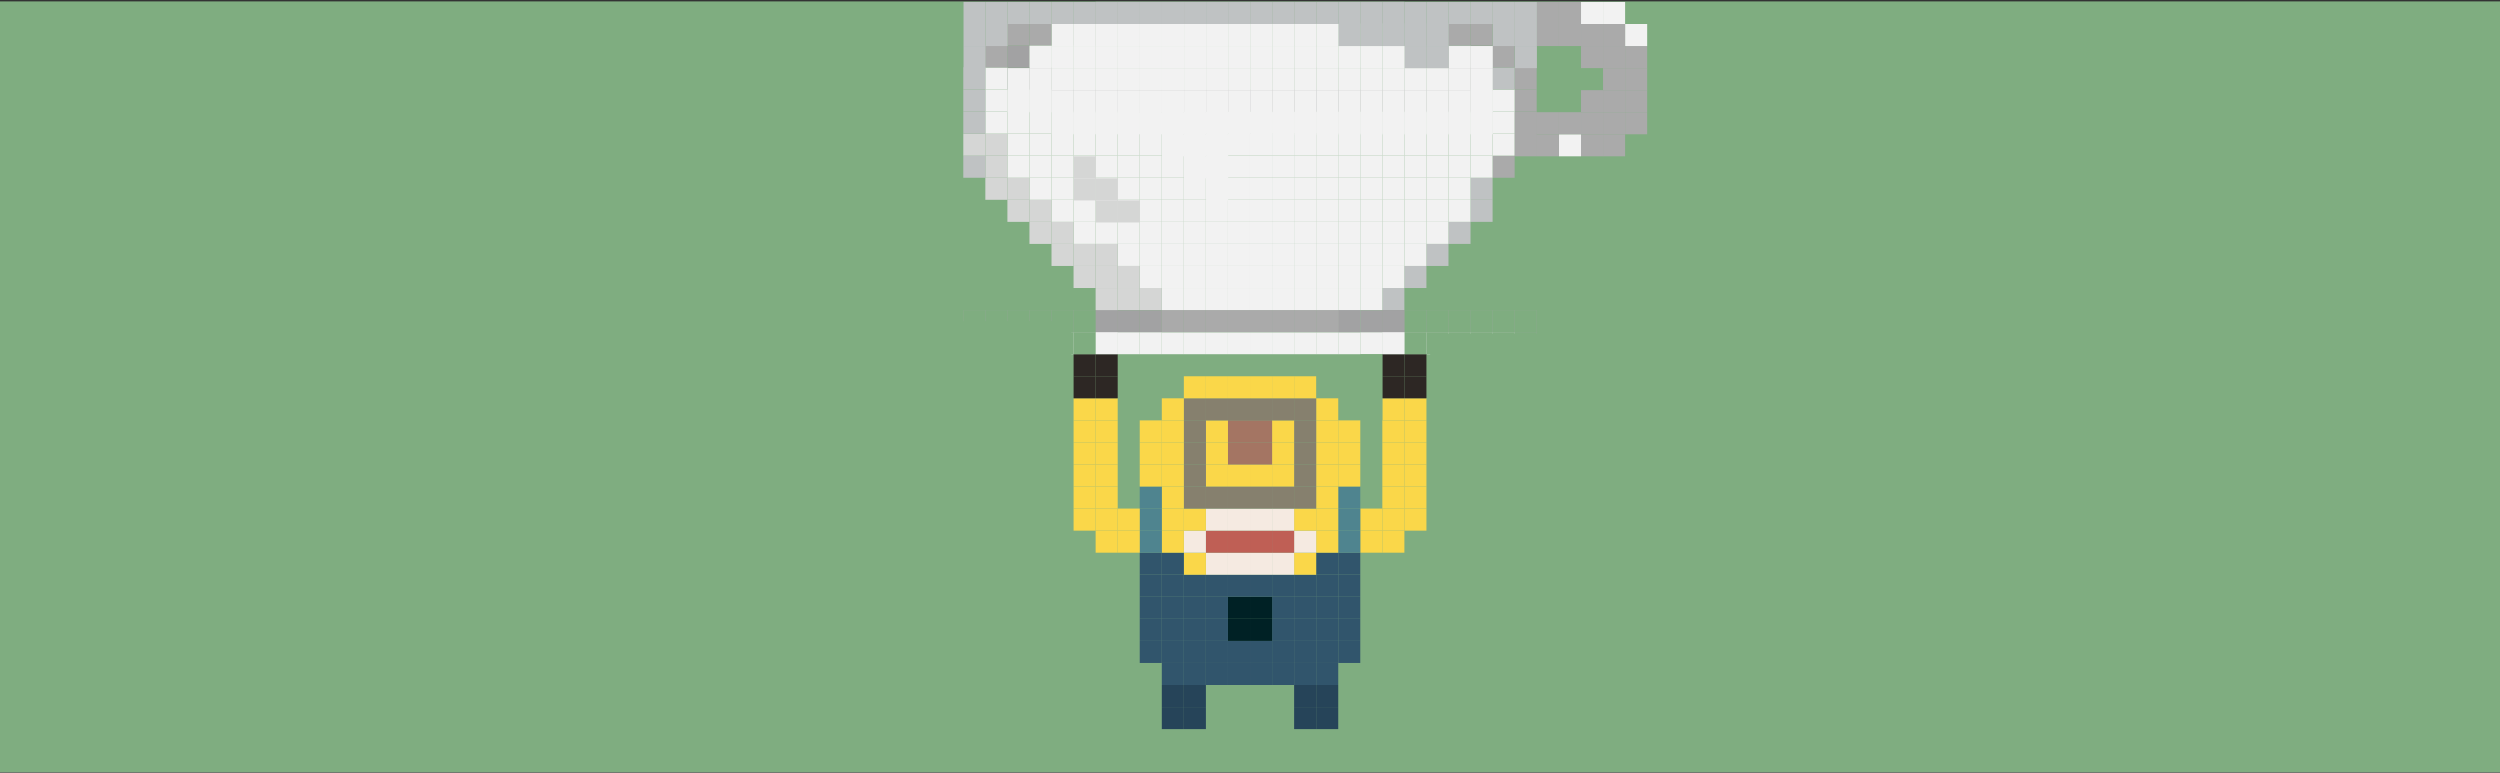 <svg id="Layer_1" data-name="Layer 1" xmlns="http://www.w3.org/2000/svg" viewBox="0 0 1111.39 343.53"><rect x="0" y="0" width="1111.39" height="343.53" fill="#333333" stroke="none"/><defs><style>.cls-1{fill:#7fad80;}.cls-2{fill:#a2a2a3;}.cls-3{fill:#f2f2f2;}.cls-4{fill:#aaa;}.cls-5{fill:#bfc2c3;}.cls-6{opacity:0.37;}.cls-7{fill:#d5d6d5;}.cls-8{fill:#fad749;}.cls-9{fill:#2d2724;}.cls-10{fill:#31556c;}.cls-11{fill:#4f848f;}.cls-12{fill:#264459;}.cls-13{fill:#f5eae1;}.cls-14{fill:#86806e;}.cls-15{fill:#bf5f55;}.cls-16{fill:#002125;}.cls-17{fill:#a47563;}</style></defs><polyline class="cls-1" points="642.98 0.61 1111.39 0.61 1111.39 343.31 0 343.31 0 0.61 467.46 0.61"/><rect class="cls-2" x="673.35" y="147.67" width="9.8" height="9.8"/><rect class="cls-2" x="673.35" y="137.87" width="9.8" height="9.8"/><rect class="cls-1" x="673.35" y="59.43" width="9.8" height="9.81"/><rect class="cls-1" x="673.35" y="49.63" width="9.8" height="9.8"/><rect class="cls-1" x="673.35" y="39.83" width="9.8" height="9.8"/><rect class="cls-1" x="673.35" y="30.02" width="9.8" height="9.81"/><rect class="cls-3" x="663.54" y="147.67" width="9.81" height="9.8"/><rect class="cls-2" x="663.54" y="137.87" width="9.81" height="9.8"/><rect class="cls-1" x="663.54" y="69.24" width="9.81" height="9.8"/><rect class="cls-1" x="663.54" y="59.43" width="9.81" height="9.81"/><rect class="cls-1" x="663.54" y="49.63" width="9.81" height="9.8"/><rect class="cls-1" x="663.54" y="39.83" width="9.81" height="9.8"/><rect class="cls-1" x="663.54" y="30.02" width="9.81" height="9.81"/><rect class="cls-1" x="663.54" y="20.22" width="9.81" height="9.8"/><rect class="cls-3" x="653.74" y="147.67" width="9.8" height="9.8"/><rect class="cls-2" x="653.74" y="137.87" width="9.8" height="9.8"/><rect class="cls-1" x="653.74" y="88.85" width="9.8" height="9.8"/><rect class="cls-1" x="653.74" y="79.04" width="9.8" height="9.81"/><rect class="cls-1" x="653.74" y="69.24" width="9.8" height="9.8"/><rect class="cls-1" x="653.74" y="59.43" width="9.8" height="9.81"/><rect class="cls-1" x="653.74" y="49.63" width="9.8" height="9.8"/><rect class="cls-1" x="653.74" y="39.83" width="9.8" height="9.8"/><rect class="cls-1" x="653.74" y="30.02" width="9.8" height="9.81"/><rect class="cls-1" x="653.74" y="20.22" width="9.8" height="9.8"/><rect class="cls-1" x="653.74" y="10.42" width="9.8" height="9.8"/><rect class="cls-3" x="643.93" y="147.67" width="9.81" height="9.8"/><rect class="cls-2" x="643.93" y="137.87" width="9.81" height="9.8"/><rect class="cls-1" x="643.93" y="98.65" width="9.81" height="9.8"/><rect class="cls-1" x="643.93" y="88.85" width="9.81" height="9.8"/><rect class="cls-1" x="643.93" y="79.04" width="9.81" height="9.81"/><rect class="cls-1" x="643.93" y="69.24" width="9.81" height="9.8"/><rect class="cls-1" x="643.93" y="59.43" width="9.81" height="9.81"/><rect class="cls-1" x="643.93" y="49.63" width="9.81" height="9.8"/><rect class="cls-1" x="643.93" y="39.83" width="9.81" height="9.8"/><rect class="cls-1" x="643.93" y="30.02" width="9.81" height="9.81"/><rect class="cls-1" x="643.93" y="20.22" width="9.81" height="9.8"/><rect class="cls-1" x="643.93" y="10.42" width="9.81" height="9.8"/><rect class="cls-3" x="634.13" y="147.67" width="9.8" height="9.8"/><rect class="cls-2" x="634.13" y="137.87" width="9.8" height="9.8"/><rect class="cls-1" x="634.13" y="108.45" width="9.8" height="9.81"/><rect class="cls-1" x="634.13" y="98.65" width="9.8" height="9.8"/><rect class="cls-1" x="634.13" y="88.85" width="9.8" height="9.8"/><rect class="cls-1" x="634.13" y="79.04" width="9.8" height="9.81"/><rect class="cls-1" x="634.13" y="69.24" width="9.8" height="9.8"/><rect class="cls-1" x="634.13" y="59.43" width="9.8" height="9.81"/><rect class="cls-1" x="634.13" y="49.63" width="9.8" height="9.8"/><rect class="cls-1" x="634.13" y="39.83" width="9.8" height="9.8"/><rect class="cls-3" x="624.33" y="147.67" width="9.8" height="9.8"/><rect class="cls-2" x="624.33" y="137.87" width="9.8" height="9.8"/><rect class="cls-1" x="624.33" y="118.26" width="9.8" height="9.8"/><rect class="cls-1" x="624.33" y="108.45" width="9.8" height="9.81"/><rect class="cls-1" x="624.33" y="98.65" width="9.8" height="9.8"/><rect class="cls-1" x="624.33" y="88.85" width="9.8" height="9.8"/><rect class="cls-1" x="624.33" y="79.04" width="9.8" height="9.81"/><rect class="cls-1" x="624.33" y="69.24" width="9.8" height="9.8"/><rect class="cls-1" x="624.33" y="59.43" width="9.8" height="9.81"/><rect class="cls-1" x="624.33" y="49.63" width="9.8" height="9.8"/><rect class="cls-1" x="624.33" y="39.83" width="9.8" height="9.8"/><rect class="cls-3" x="614.52" y="147.67" width="9.81" height="9.8"/><rect class="cls-2" x="614.52" y="137.87" width="9.81" height="9.8"/><rect class="cls-1" x="614.52" y="128.06" width="9.81" height="9.81"/><rect class="cls-1" x="614.52" y="118.26" width="9.81" height="9.8"/><rect class="cls-1" x="614.52" y="108.45" width="9.81" height="9.81"/><rect class="cls-1" x="614.52" y="98.65" width="9.81" height="9.8"/><rect class="cls-1" x="614.52" y="88.85" width="9.81" height="9.8"/><rect class="cls-1" x="614.52" y="79.04" width="9.81" height="9.81"/><rect class="cls-1" x="614.52" y="69.24" width="9.81" height="9.8"/><rect class="cls-1" x="614.52" y="59.43" width="9.81" height="9.81"/><rect class="cls-1" x="614.52" y="49.63" width="9.81" height="9.8"/><rect class="cls-1" x="614.52" y="39.83" width="9.81" height="9.8"/><rect class="cls-3" x="604.72" y="147.67" width="9.8" height="9.8"/><rect class="cls-2" x="604.72" y="137.87" width="9.8" height="9.8"/><rect class="cls-1" x="604.72" y="128.06" width="9.8" height="9.81"/><rect class="cls-1" x="604.72" y="118.26" width="9.8" height="9.8"/><rect class="cls-1" x="604.72" y="108.45" width="9.8" height="9.81"/><rect class="cls-1" x="604.72" y="98.65" width="9.8" height="9.8"/><rect class="cls-1" x="604.72" y="88.85" width="9.8" height="9.8"/><rect class="cls-1" x="604.72" y="79.04" width="9.8" height="9.81"/><rect class="cls-1" x="604.72" y="69.24" width="9.8" height="9.8"/><rect class="cls-1" x="604.72" y="59.43" width="9.8" height="9.81"/><rect class="cls-1" x="604.72" y="49.63" width="9.8" height="9.8"/><rect class="cls-1" x="604.72" y="39.83" width="9.8" height="9.8"/><rect class="cls-3" x="594.91" y="147.67" width="9.81" height="9.8"/><rect class="cls-1" x="594.91" y="137.87" width="9.81" height="9.8"/><rect class="cls-1" x="594.91" y="128.06" width="9.81" height="9.81"/><rect class="cls-1" x="594.91" y="118.26" width="9.81" height="9.8"/><rect class="cls-1" x="594.91" y="108.45" width="9.81" height="9.81"/><rect class="cls-1" x="594.91" y="98.65" width="9.81" height="9.8"/><rect class="cls-1" x="594.91" y="88.85" width="9.81" height="9.8"/><rect class="cls-1" x="594.91" y="79.04" width="9.81" height="9.81"/><rect class="cls-1" x="594.91" y="69.24" width="9.81" height="9.8"/><rect class="cls-1" x="594.91" y="59.43" width="9.81" height="9.81"/><rect class="cls-1" x="594.91" y="49.63" width="9.81" height="9.8"/><rect class="cls-1" x="594.91" y="39.83" width="9.81" height="9.8"/><rect class="cls-3" x="585.11" y="147.67" width="9.8" height="9.8"/><rect class="cls-1" x="585.11" y="137.87" width="9.8" height="9.8"/><rect class="cls-1" x="585.11" y="128.06" width="9.8" height="9.81"/><rect class="cls-1" x="585.11" y="118.26" width="9.8" height="9.8"/><rect class="cls-1" x="585.11" y="108.45" width="9.8" height="9.81"/><rect class="cls-1" x="585.11" y="98.65" width="9.8" height="9.8"/><rect class="cls-1" x="585.11" y="88.85" width="9.8" height="9.8"/><rect class="cls-1" x="585.11" y="79.04" width="9.8" height="9.81"/><rect class="cls-1" x="585.11" y="69.24" width="9.8" height="9.8"/><rect class="cls-1" x="585.11" y="59.43" width="9.8" height="9.81"/><rect class="cls-1" x="585.11" y="49.63" width="9.8" height="9.8"/><rect class="cls-1" x="585.11" y="39.83" width="9.8" height="9.8"/><rect class="cls-3" x="575.31" y="147.67" width="9.8" height="9.8"/><rect class="cls-1" x="575.31" y="137.87" width="9.8" height="9.8"/><rect class="cls-1" x="575.31" y="128.06" width="9.8" height="9.81"/><rect class="cls-1" x="575.31" y="118.26" width="9.8" height="9.8"/><rect class="cls-1" x="575.31" y="108.45" width="9.8" height="9.81"/><rect class="cls-1" x="575.31" y="98.65" width="9.8" height="9.8"/><rect class="cls-1" x="575.31" y="88.85" width="9.8" height="9.8"/><rect class="cls-1" x="575.31" y="79.04" width="9.8" height="9.81"/><rect class="cls-1" x="575.31" y="69.24" width="9.8" height="9.8"/><rect class="cls-1" x="575.31" y="59.43" width="9.8" height="9.81"/><rect class="cls-1" x="575.31" y="49.63" width="9.8" height="9.8"/><rect class="cls-1" x="575.31" y="39.83" width="9.8" height="9.8"/><rect class="cls-3" x="565.5" y="147.67" width="9.81" height="9.8"/><rect class="cls-1" x="565.5" y="137.87" width="9.81" height="9.8"/><rect class="cls-1" x="565.5" y="128.06" width="9.81" height="9.81"/><rect class="cls-1" x="565.5" y="118.26" width="9.81" height="9.8"/><rect class="cls-1" x="565.5" y="108.45" width="9.81" height="9.81"/><rect class="cls-1" x="565.5" y="98.65" width="9.81" height="9.8"/><rect class="cls-1" x="565.5" y="88.85" width="9.81" height="9.8"/><rect class="cls-1" x="565.5" y="79.04" width="9.81" height="9.81"/><rect class="cls-1" x="565.5" y="69.24" width="9.81" height="9.8"/><rect class="cls-1" x="565.5" y="59.43" width="9.81" height="9.81"/><rect class="cls-1" x="565.5" y="49.63" width="9.81" height="9.8"/><rect class="cls-1" x="565.5" y="39.83" width="9.81" height="9.8"/><rect class="cls-3" x="555.7" y="147.67" width="9.8" height="9.8"/><rect class="cls-1" x="555.7" y="137.87" width="9.8" height="9.8"/><rect class="cls-1" x="555.7" y="128.06" width="9.8" height="9.81"/><rect class="cls-1" x="555.7" y="118.26" width="9.8" height="9.8"/><rect class="cls-1" x="555.7" y="108.45" width="9.8" height="9.81"/><rect class="cls-1" x="555.7" y="98.65" width="9.8" height="9.8"/><rect class="cls-1" x="555.7" y="88.85" width="9.8" height="9.8"/><rect class="cls-1" x="555.7" y="79.04" width="9.8" height="9.81"/><rect class="cls-1" x="555.7" y="69.24" width="9.8" height="9.8"/><rect class="cls-1" x="555.7" y="59.43" width="9.8" height="9.81"/><rect class="cls-1" x="555.7" y="49.63" width="9.8" height="9.8"/><rect class="cls-1" x="555.7" y="39.83" width="9.8" height="9.8"/><rect class="cls-3" x="545.89" y="147.67" width="9.81" height="9.8"/><rect class="cls-1" x="545.89" y="137.87" width="9.81" height="9.8"/><rect class="cls-1" x="545.89" y="128.06" width="9.81" height="9.81"/><rect class="cls-1" x="545.89" y="118.26" width="9.81" height="9.8"/><rect class="cls-1" x="545.89" y="108.45" width="9.81" height="9.81"/><rect class="cls-1" x="545.89" y="98.65" width="9.81" height="9.8"/><rect class="cls-1" x="545.89" y="88.85" width="9.81" height="9.8"/><rect class="cls-1" x="545.89" y="79.04" width="9.81" height="9.81"/><rect class="cls-1" x="545.89" y="69.24" width="9.81" height="9.8"/><rect class="cls-1" x="545.89" y="59.43" width="9.81" height="9.81"/><rect class="cls-1" x="545.89" y="49.63" width="9.81" height="9.8"/><rect class="cls-1" x="545.89" y="39.83" width="9.81" height="9.8"/><rect class="cls-3" x="536.09" y="147.67" width="9.8" height="9.8"/><rect class="cls-1" x="536.09" y="137.87" width="9.8" height="9.8"/><rect class="cls-1" x="536.09" y="128.06" width="9.8" height="9.81"/><rect class="cls-1" x="536.09" y="118.26" width="9.8" height="9.8"/><rect class="cls-1" x="536.09" y="108.45" width="9.8" height="9.81"/><rect class="cls-1" x="536.09" y="98.65" width="9.8" height="9.8"/><rect class="cls-1" x="536.09" y="88.85" width="9.8" height="9.8"/><rect class="cls-1" x="536.09" y="79.04" width="9.8" height="9.81"/><rect class="cls-1" x="536.09" y="69.24" width="9.8" height="9.8"/><rect class="cls-1" x="536.09" y="59.43" width="9.8" height="9.81"/><rect class="cls-1" x="536.09" y="49.63" width="9.8" height="9.8"/><rect class="cls-1" x="536.09" y="39.83" width="9.8" height="9.8"/><rect class="cls-3" x="526.29" y="147.67" width="9.8" height="9.8"/><rect class="cls-1" x="526.29" y="137.87" width="9.8" height="9.8"/><rect class="cls-1" x="526.29" y="128.06" width="9.8" height="9.81"/><rect class="cls-1" x="526.29" y="118.26" width="9.8" height="9.8"/><rect class="cls-1" x="526.29" y="108.45" width="9.8" height="9.81"/><rect class="cls-1" x="526.29" y="98.65" width="9.8" height="9.8"/><rect class="cls-1" x="526.29" y="88.85" width="9.8" height="9.8"/><rect class="cls-1" x="526.29" y="79.04" width="9.8" height="9.81"/><rect class="cls-1" x="526.29" y="69.24" width="9.8" height="9.8"/><rect class="cls-1" x="526.29" y="59.43" width="9.8" height="9.81"/><rect class="cls-1" x="526.29" y="49.63" width="9.8" height="9.8"/><rect class="cls-1" x="526.29" y="39.83" width="9.8" height="9.8"/><rect class="cls-3" x="516.48" y="147.67" width="9.81" height="9.8"/><rect class="cls-1" x="516.48" y="137.87" width="9.81" height="9.8"/><rect class="cls-1" x="516.48" y="128.06" width="9.81" height="9.81"/><rect class="cls-1" x="516.48" y="118.26" width="9.81" height="9.8"/><rect class="cls-1" x="516.48" y="108.45" width="9.81" height="9.81"/><rect class="cls-1" x="516.48" y="98.65" width="9.81" height="9.8"/><rect class="cls-1" x="516.48" y="88.85" width="9.81" height="9.8"/><rect class="cls-1" x="516.48" y="79.04" width="9.81" height="9.81"/><rect class="cls-1" x="516.48" y="69.24" width="9.81" height="9.8"/><rect class="cls-1" x="516.48" y="59.43" width="9.81" height="9.81"/><rect class="cls-1" x="516.48" y="49.63" width="9.81" height="9.8"/><rect class="cls-1" x="516.48" y="39.83" width="9.81" height="9.8"/><rect class="cls-3" x="506.68" y="147.67" width="9.8" height="9.8"/><rect class="cls-2" x="506.68" y="137.87" width="9.8" height="9.8"/><rect class="cls-1" x="506.68" y="128.06" width="9.8" height="9.81"/><rect class="cls-1" x="506.68" y="118.26" width="9.8" height="9.8"/><rect class="cls-1" x="506.68" y="108.45" width="9.8" height="9.81"/><rect class="cls-1" x="506.68" y="98.65" width="9.8" height="9.8"/><rect class="cls-1" x="506.68" y="88.85" width="9.8" height="9.8"/><rect class="cls-1" x="506.68" y="79.04" width="9.8" height="9.81"/><rect class="cls-1" x="506.68" y="69.24" width="9.8" height="9.8"/><rect class="cls-1" x="506.68" y="59.43" width="9.8" height="9.81"/><rect class="cls-1" x="506.68" y="49.63" width="9.8" height="9.8"/><rect class="cls-1" x="506.68" y="39.83" width="9.8" height="9.8"/><rect class="cls-3" x="496.87" y="147.67" width="9.81" height="9.8"/><rect class="cls-2" x="496.87" y="137.87" width="9.81" height="9.8"/><rect class="cls-1" x="496.87" y="128.06" width="9.81" height="9.81"/><rect class="cls-1" x="496.87" y="118.26" width="9.81" height="9.8"/><rect class="cls-1" x="496.87" y="108.45" width="9.81" height="9.81"/><rect class="cls-1" x="496.87" y="98.65" width="9.81" height="9.8"/><rect class="cls-1" x="496.87" y="88.85" width="9.81" height="9.8"/><rect class="cls-1" x="496.87" y="79.04" width="9.81" height="9.81"/><rect class="cls-1" x="496.87" y="69.24" width="9.81" height="9.8"/><rect class="cls-1" x="496.87" y="59.43" width="9.81" height="9.81"/><rect class="cls-1" x="496.87" y="49.63" width="9.81" height="9.8"/><rect class="cls-1" x="496.87" y="39.83" width="9.81" height="9.8"/><rect class="cls-3" x="487.07" y="147.67" width="9.8" height="9.8"/><rect class="cls-2" x="487.07" y="137.87" width="9.8" height="9.8"/><rect class="cls-1" x="487.07" y="118.26" width="9.8" height="9.8"/><rect class="cls-1" x="487.07" y="108.45" width="9.8" height="9.81"/><rect class="cls-1" x="487.07" y="98.65" width="9.8" height="9.8"/><rect class="cls-1" x="487.07" y="88.85" width="9.8" height="9.8"/><rect class="cls-1" x="487.07" y="79.04" width="9.8" height="9.81"/><rect class="cls-1" x="487.07" y="69.24" width="9.8" height="9.8"/><rect class="cls-1" x="487.07" y="59.43" width="9.8" height="9.81"/><rect class="cls-1" x="487.07" y="49.63" width="9.8" height="9.8"/><rect class="cls-1" x="487.07" y="39.83" width="9.8" height="9.8"/><rect class="cls-3" x="477.27" y="147.67" width="9.8" height="9.8"/><rect class="cls-2" x="477.27" y="137.87" width="9.8" height="9.8"/><rect class="cls-1" x="477.27" y="118.26" width="9.8" height="9.8"/><rect class="cls-1" x="477.27" y="108.45" width="9.8" height="9.81"/><rect class="cls-1" x="477.27" y="98.65" width="9.8" height="9.8"/><rect class="cls-1" x="477.27" y="88.85" width="9.8" height="9.8"/><rect class="cls-1" x="477.27" y="79.04" width="9.8" height="9.81"/><rect class="cls-1" x="477.27" y="69.24" width="9.8" height="9.8"/><rect class="cls-1" x="477.27" y="59.43" width="9.8" height="9.81"/><rect class="cls-1" x="477.27" y="49.63" width="9.8" height="9.8"/><rect class="cls-1" x="477.27" y="39.83" width="9.8" height="9.8"/><rect class="cls-3" x="467.46" y="147.67" width="9.81" height="9.8"/><rect class="cls-2" x="467.46" y="137.87" width="9.81" height="9.8"/><rect class="cls-1" x="467.46" y="108.45" width="9.81" height="9.81"/><rect class="cls-1" x="467.46" y="98.65" width="9.81" height="9.8"/><rect class="cls-1" x="467.46" y="88.85" width="9.81" height="9.8"/><rect class="cls-1" x="467.46" y="79.04" width="9.81" height="9.81"/><rect class="cls-1" x="467.46" y="69.24" width="9.81" height="9.8"/><rect class="cls-1" x="467.46" y="59.43" width="9.81" height="9.81"/><rect class="cls-1" x="467.46" y="49.63" width="9.81" height="9.8"/><rect class="cls-1" x="467.46" y="39.83" width="9.81" height="9.8"/><rect class="cls-3" x="457.66" y="147.67" width="9.8" height="9.8"/><rect class="cls-2" x="457.66" y="137.87" width="9.8" height="9.8"/><rect class="cls-1" x="457.66" y="98.65" width="9.8" height="9.8"/><rect class="cls-1" x="457.66" y="88.85" width="9.8" height="9.8"/><rect class="cls-1" x="457.66" y="79.04" width="9.8" height="9.81"/><rect class="cls-1" x="457.66" y="69.24" width="9.8" height="9.8"/><rect class="cls-1" x="457.66" y="59.43" width="9.8" height="9.81"/><rect class="cls-1" x="457.66" y="49.63" width="9.8" height="9.8"/><rect class="cls-1" x="457.66" y="39.83" width="9.8" height="9.8"/><rect class="cls-1" x="457.66" y="30.02" width="9.8" height="9.81"/><rect class="cls-1" x="457.66" y="20.22" width="9.8" height="9.8"/><rect class="cls-1" x="457.66" y="10.42" width="9.8" height="9.8"/><rect class="cls-3" x="447.85" y="147.67" width="9.81" height="9.8"/><rect class="cls-2" x="447.85" y="137.87" width="9.81" height="9.8"/><rect class="cls-1" x="447.85" y="88.85" width="9.81" height="9.8"/><rect class="cls-1" x="447.85" y="79.04" width="9.81" height="9.81"/><rect class="cls-1" x="447.85" y="69.24" width="9.81" height="9.8"/><rect class="cls-1" x="447.85" y="59.43" width="9.81" height="9.81"/><rect class="cls-1" x="447.85" y="49.63" width="9.81" height="9.8"/><rect class="cls-1" x="447.85" y="39.83" width="9.81" height="9.8"/><rect class="cls-1" x="447.85" y="30.02" width="9.81" height="9.81"/><rect class="cls-1" x="447.85" y="20.22" width="9.81" height="9.8"/><rect class="cls-1" x="447.85" y="10.42" width="9.81" height="9.8"/><rect class="cls-3" x="438.05" y="147.67" width="9.8" height="9.8"/><rect class="cls-2" x="438.05" y="137.87" width="9.8" height="9.8"/><rect class="cls-1" x="438.05" y="79.04" width="9.8" height="9.81"/><rect class="cls-1" x="438.05" y="69.24" width="9.8" height="9.8"/><rect class="cls-1" x="438.05" y="59.43" width="9.8" height="9.81"/><rect class="cls-1" x="438.05" y="49.63" width="9.8" height="9.8"/><rect class="cls-1" x="438.05" y="39.83" width="9.8" height="9.8"/><rect class="cls-1" x="438.05" y="30.02" width="9.8" height="9.81"/><rect class="cls-1" x="438.05" y="20.22" width="9.8" height="9.8"/><rect class="cls-2" x="428.25" y="147.67" width="9.8" height="9.8"/><rect class="cls-2" x="428.25" y="137.87" width="9.8" height="9.8"/><rect class="cls-1" x="428.25" y="69.24" width="9.8" height="9.8"/><rect class="cls-1" x="428.25" y="59.43" width="9.8" height="9.81"/><rect class="cls-1" x="428.25" y="49.63" width="9.8" height="9.8"/><rect class="cls-1" x="428.25" y="39.83" width="9.8" height="9.8"/><rect class="cls-1" x="428.25" y="30.02" width="9.8" height="9.81"/><rect class="cls-4" x="673.34" y="59.41" width="9.8" height="9.8"/><rect class="cls-4" x="673.34" y="49.61" width="9.8" height="9.8"/><rect class="cls-4" x="673.34" y="39.8" width="9.8" height="9.81"/><rect class="cls-4" x="673.34" y="30" width="9.8" height="9.8"/><rect class="cls-4" x="663.54" y="69.21" width="9.8" height="9.81"/><rect class="cls-3" x="663.54" y="59.41" width="9.8" height="9.8"/><rect class="cls-3" x="663.54" y="49.61" width="9.8" height="9.8"/><rect class="cls-3" x="663.54" y="39.8" width="9.8" height="9.81"/><rect class="cls-5" x="663.54" y="30" width="9.8" height="9.8"/><rect class="cls-4" x="663.54" y="20.19" width="9.8" height="9.81"/><rect class="cls-5" x="653.73" y="88.82" width="9.81" height="9.81"/><rect class="cls-5" x="653.73" y="79.02" width="9.81" height="9.8"/><rect class="cls-3" x="653.73" y="69.21" width="9.81" height="9.81"/><rect class="cls-3" x="653.73" y="59.41" width="9.81" height="9.8"/><rect class="cls-3" x="653.73" y="49.61" width="9.81" height="9.8"/><rect class="cls-3" x="653.73" y="39.8" width="9.81" height="9.81"/><rect class="cls-2" x="653.73" y="30" width="9.81" height="9.8"/><rect class="cls-2" x="653.73" y="20.19" width="9.81" height="9.81"/><rect class="cls-4" x="653.73" y="10.39" width="9.81" height="9.8"/><rect class="cls-5" x="643.93" y="98.63" width="9.8" height="9.8"/><rect class="cls-3" x="643.93" y="88.82" width="9.8" height="9.81"/><rect class="cls-3" x="643.93" y="79.02" width="9.8" height="9.8"/><rect class="cls-3" x="643.93" y="69.21" width="9.8" height="9.81"/><rect class="cls-3" x="643.93" y="59.41" width="9.8" height="9.8"/><rect class="cls-3" x="643.93" y="49.61" width="9.8" height="9.8"/><rect class="cls-4" x="643.93" y="39.8" width="9.8" height="9.81"/><rect class="cls-2" x="643.93" y="30" width="9.8" height="9.8"/><rect class="cls-5" x="643.93" y="20.19" width="9.8" height="9.81"/><rect class="cls-4" x="643.93" y="10.39" width="9.8" height="9.8"/><rect class="cls-5" x="634.12" y="108.43" width="9.81" height="9.8"/><rect class="cls-3" x="634.12" y="98.63" width="9.81" height="9.8"/><rect class="cls-3" x="634.12" y="88.82" width="9.81" height="9.81"/><rect class="cls-3" x="634.12" y="79.02" width="9.81" height="9.8"/><rect class="cls-3" x="634.12" y="69.21" width="9.81" height="9.81"/><rect class="cls-3" x="634.12" y="59.41" width="9.81" height="9.8"/><rect class="cls-3" x="634.12" y="49.61" width="9.81" height="9.8"/><rect class="cls-2" x="634.12" y="39.8" width="9.81" height="9.81"/><g class="cls-6"><rect class="cls-7" x="634.12" y="30" width="9.81" height="9.8"/></g><g class="cls-6"><rect class="cls-5" x="634.12" y="20.19" width="9.81" height="9.81"/></g><g class="cls-6"><rect class="cls-4" x="634.12" y="10.39" width="9.81" height="9.8"/></g><rect class="cls-5" x="624.32" y="118.23" width="9.8" height="9.81"/><rect class="cls-3" x="624.32" y="108.43" width="9.8" height="9.8"/><rect class="cls-3" x="624.32" y="98.63" width="9.8" height="9.8"/><rect class="cls-3" x="624.32" y="88.82" width="9.8" height="9.81"/><rect class="cls-3" x="624.32" y="79.02" width="9.8" height="9.8"/><rect class="cls-3" x="624.32" y="69.21" width="9.8" height="9.81"/><rect class="cls-3" x="624.32" y="59.41" width="9.8" height="9.8"/><rect class="cls-3" x="624.32" y="49.61" width="9.8" height="9.8"/><rect class="cls-2" x="624.32" y="39.8" width="9.8" height="9.81"/><g class="cls-6"><rect class="cls-7" x="624.32" y="30" width="9.8" height="9.8"/></g><g class="cls-6"><rect class="cls-7" x="624.32" y="20.19" width="9.8" height="9.81"/></g><g class="cls-6"><rect class="cls-4" x="624.32" y="10.39" width="9.8" height="9.8"/></g><rect class="cls-5" x="614.52" y="128.04" width="9.8" height="9.8"/><rect class="cls-3" x="614.52" y="118.23" width="9.8" height="9.81"/><rect class="cls-3" x="614.52" y="108.43" width="9.8" height="9.8"/><rect class="cls-3" x="614.52" y="98.63" width="9.8" height="9.8"/><rect class="cls-3" x="614.52" y="88.82" width="9.8" height="9.81"/><rect class="cls-3" x="614.52" y="79.02" width="9.8" height="9.8"/><rect class="cls-3" x="614.52" y="69.21" width="9.8" height="9.81"/><rect class="cls-3" x="614.52" y="59.41" width="9.8" height="9.8"/><rect class="cls-3" x="614.52" y="49.61" width="9.8" height="9.8"/><rect class="cls-2" x="614.52" y="39.8" width="9.8" height="9.81"/><g class="cls-6"><rect class="cls-7" x="614.52" y="30" width="9.8" height="9.8"/></g><g class="cls-6"><rect class="cls-7" x="614.52" y="20.19" width="9.8" height="9.81"/></g><g class="cls-6"><rect class="cls-3" x="614.52" y="10.39" width="9.8" height="9.8"/></g><g class="cls-6"><rect class="cls-4" x="614.52" y="0.61" width="9.8" height="9.8"/></g><rect class="cls-3" x="604.71" y="128.04" width="9.81" height="9.8"/><rect class="cls-3" x="604.71" y="118.23" width="9.81" height="9.81"/><rect class="cls-3" x="604.71" y="108.43" width="9.81" height="9.8"/><rect class="cls-3" x="604.71" y="98.63" width="9.81" height="9.8"/><rect class="cls-3" x="604.71" y="88.82" width="9.81" height="9.81"/><rect class="cls-3" x="604.71" y="79.02" width="9.81" height="9.8"/><rect class="cls-3" x="604.71" y="69.21" width="9.81" height="9.81"/><rect class="cls-3" x="604.71" y="59.41" width="9.81" height="9.8"/><rect class="cls-3" x="604.71" y="49.61" width="9.81" height="9.8"/><rect class="cls-2" x="604.71" y="39.8" width="9.81" height="9.81"/><g class="cls-6"><rect class="cls-7" x="604.71" y="30" width="9.81" height="9.8"/></g><g class="cls-6"><rect class="cls-3" x="604.71" y="20.19" width="9.81" height="9.81"/></g><g class="cls-6"><rect class="cls-3" x="604.71" y="10.39" width="9.81" height="9.8"/></g><g class="cls-6"><rect class="cls-4" x="604.71" y="0.61" width="9.81" height="9.8"/></g><rect class="cls-5" x="594.91" y="137.84" width="9.8" height="9.81"/><rect class="cls-3" x="594.91" y="128.04" width="9.8" height="9.8"/><rect class="cls-3" x="594.91" y="118.23" width="9.8" height="9.81"/><rect class="cls-3" x="594.91" y="108.43" width="9.8" height="9.8"/><rect class="cls-3" x="594.91" y="98.63" width="9.8" height="9.8"/><rect class="cls-3" x="594.91" y="88.82" width="9.8" height="9.81"/><rect class="cls-3" x="594.91" y="79.02" width="9.8" height="9.8"/><rect class="cls-3" x="594.91" y="69.21" width="9.8" height="9.81"/><rect class="cls-3" x="594.91" y="59.41" width="9.8" height="9.8"/><rect class="cls-3" x="594.91" y="49.61" width="9.8" height="9.8"/><rect class="cls-2" x="594.91" y="39.8" width="9.8" height="9.81"/><g class="cls-6"><rect class="cls-7" x="594.91" y="30" width="9.8" height="9.8"/></g><g class="cls-6"><rect class="cls-3" x="594.91" y="20.19" width="9.8" height="9.81"/></g><g class="cls-6"><rect class="cls-3" x="594.91" y="10.39" width="9.8" height="9.8"/></g><g class="cls-6"><rect class="cls-4" x="594.91" y="0.61" width="9.8" height="9.8"/></g><rect class="cls-4" x="585.1" y="137.84" width="9.81" height="9.81"/><rect class="cls-3" x="585.1" y="128.04" width="9.81" height="9.8"/><rect class="cls-3" x="585.1" y="118.23" width="9.81" height="9.81"/><rect class="cls-3" x="585.1" y="108.43" width="9.81" height="9.8"/><rect class="cls-3" x="585.1" y="98.63" width="9.81" height="9.8"/><rect class="cls-3" x="585.1" y="88.82" width="9.81" height="9.81"/><rect class="cls-3" x="585.1" y="79.02" width="9.81" height="9.8"/><rect class="cls-3" x="585.1" y="69.21" width="9.81" height="9.81"/><rect class="cls-3" x="585.1" y="59.41" width="9.81" height="9.8"/><rect class="cls-3" x="585.1" y="49.61" width="9.81" height="9.8"/><rect class="cls-2" x="585.1" y="39.8" width="9.81" height="9.81"/><g class="cls-6"><rect class="cls-7" x="585.1" y="30" width="9.81" height="9.8"/></g><g class="cls-6"><rect class="cls-3" x="585.1" y="20.19" width="9.81" height="9.81"/></g><g class="cls-6"><rect class="cls-3" x="585.1" y="10.39" width="9.81" height="9.8"/></g><g class="cls-6"><rect class="cls-4" x="585.1" y="0.61" width="9.81" height="9.8"/></g><rect class="cls-4" x="575.3" y="137.84" width="9.8" height="9.81"/><rect class="cls-3" x="575.3" y="128.04" width="9.8" height="9.8"/><rect class="cls-3" x="575.3" y="118.23" width="9.8" height="9.81"/><rect class="cls-3" x="575.3" y="108.43" width="9.8" height="9.8"/><rect class="cls-3" x="575.3" y="98.63" width="9.8" height="9.8"/><rect class="cls-3" x="575.3" y="88.82" width="9.8" height="9.81"/><rect class="cls-3" x="575.3" y="79.02" width="9.8" height="9.8"/><rect class="cls-3" x="575.3" y="69.21" width="9.8" height="9.81"/><rect class="cls-3" x="575.3" y="59.41" width="9.8" height="9.8"/><rect class="cls-3" x="575.3" y="49.61" width="9.8" height="9.8"/><rect class="cls-2" x="575.3" y="39.8" width="9.8" height="9.81"/><g class="cls-6"><rect class="cls-7" x="575.3" y="30" width="9.8" height="9.8"/></g><g class="cls-6"><rect class="cls-3" x="575.3" y="20.19" width="9.8" height="9.81"/></g><g class="cls-6"><rect class="cls-3" x="575.3" y="10.39" width="9.8" height="9.8"/></g><g class="cls-6"><rect class="cls-4" x="575.3" y="0.61" width="9.8" height="9.8"/></g><rect class="cls-4" x="565.5" y="137.84" width="9.8" height="9.81"/><rect class="cls-3" x="565.5" y="128.04" width="9.8" height="9.8"/><rect class="cls-3" x="565.5" y="118.23" width="9.8" height="9.81"/><rect class="cls-3" x="565.5" y="108.43" width="9.8" height="9.8"/><rect class="cls-3" x="565.5" y="98.63" width="9.8" height="9.8"/><rect class="cls-3" x="565.5" y="88.82" width="9.8" height="9.81"/><rect class="cls-3" x="565.5" y="79.02" width="9.8" height="9.8"/><rect class="cls-3" x="565.5" y="69.21" width="9.8" height="9.81"/><rect class="cls-3" x="565.5" y="59.41" width="9.8" height="9.8"/><rect class="cls-3" x="565.5" y="49.61" width="9.8" height="9.8"/><rect class="cls-2" x="565.5" y="39.8" width="9.8" height="9.81"/><g class="cls-6"><rect class="cls-7" x="565.5" y="30" width="9.8" height="9.8"/></g><g class="cls-6"><rect class="cls-3" x="565.5" y="20.19" width="9.8" height="9.81"/></g><g class="cls-6"><rect class="cls-3" x="565.5" y="10.39" width="9.8" height="9.8"/></g><g class="cls-6"><rect class="cls-4" x="565.5" y="0.61" width="9.8" height="9.8"/></g><rect class="cls-4" x="555.69" y="137.84" width="9.81" height="9.81"/><rect class="cls-3" x="555.69" y="128.04" width="9.81" height="9.8"/><rect class="cls-3" x="555.69" y="118.23" width="9.81" height="9.81"/><rect class="cls-3" x="555.69" y="108.43" width="9.81" height="9.8"/><rect class="cls-3" x="555.69" y="98.63" width="9.81" height="9.8"/><rect class="cls-3" x="555.69" y="88.82" width="9.81" height="9.81"/><rect class="cls-3" x="555.69" y="79.02" width="9.81" height="9.8"/><rect class="cls-3" x="555.69" y="69.21" width="9.81" height="9.81"/><rect class="cls-3" x="555.69" y="59.41" width="9.81" height="9.8"/><rect class="cls-3" x="555.69" y="49.61" width="9.81" height="9.8"/><rect class="cls-2" x="555.69" y="39.8" width="9.81" height="9.81"/><g class="cls-6"><rect class="cls-3" x="555.69" y="30" width="9.81" height="9.8"/></g><g class="cls-6"><rect class="cls-3" x="555.69" y="20.19" width="9.81" height="9.81"/></g><g class="cls-6"><rect class="cls-3" x="555.69" y="10.39" width="9.81" height="9.8"/></g><g class="cls-6"><rect class="cls-4" x="555.69" y="0.61" width="9.81" height="9.8"/></g><rect class="cls-4" x="545.89" y="137.84" width="9.8" height="9.81"/><rect class="cls-3" x="545.89" y="128.04" width="9.8" height="9.8"/><rect class="cls-3" x="545.89" y="118.23" width="9.8" height="9.81"/><rect class="cls-3" x="545.89" y="108.43" width="9.8" height="9.8"/><rect class="cls-3" x="545.89" y="98.63" width="9.8" height="9.8"/><rect class="cls-3" x="545.89" y="88.82" width="9.8" height="9.81"/><rect class="cls-3" x="545.89" y="79.02" width="9.8" height="9.8"/><rect class="cls-3" x="545.89" y="69.21" width="9.8" height="9.81"/><rect class="cls-3" x="545.89" y="59.41" width="9.8" height="9.8"/><rect class="cls-3" x="545.89" y="49.61" width="9.8" height="9.8"/><rect class="cls-2" x="545.89" y="39.8" width="9.8" height="9.81"/><g class="cls-6"><rect class="cls-3" x="545.89" y="30" width="9.8" height="9.8"/></g><g class="cls-6"><rect class="cls-3" x="545.89" y="20.19" width="9.8" height="9.81"/></g><g class="cls-6"><rect class="cls-3" x="545.89" y="10.39" width="9.8" height="9.8"/></g><g class="cls-6"><rect class="cls-4" x="545.89" y="0.61" width="9.8" height="9.8"/></g><rect class="cls-4" x="536.08" y="137.84" width="9.81" height="9.81"/><rect class="cls-3" x="536.08" y="128.04" width="9.81" height="9.8"/><rect class="cls-3" x="536.08" y="118.23" width="9.81" height="9.81"/><rect class="cls-3" x="536.08" y="108.43" width="9.81" height="9.8"/><rect class="cls-3" x="536.08" y="98.63" width="9.81" height="9.8"/><rect class="cls-3" x="536.08" y="88.82" width="9.81" height="9.81"/><rect class="cls-3" x="536.08" y="79.02" width="9.81" height="9.8"/><rect class="cls-3" x="536.08" y="69.21" width="9.81" height="9.81"/><rect class="cls-3" x="536.08" y="59.41" width="9.81" height="9.8"/><rect class="cls-3" x="536.08" y="49.61" width="9.81" height="9.8"/><rect class="cls-2" x="536.08" y="39.8" width="9.81" height="9.81"/><g class="cls-6"><rect class="cls-3" x="536.08" y="30" width="9.81" height="9.8"/></g><g class="cls-6"><rect class="cls-3" x="536.08" y="20.19" width="9.81" height="9.81"/></g><g class="cls-6"><rect class="cls-3" x="536.08" y="10.39" width="9.81" height="9.8"/></g><g class="cls-6"><rect class="cls-4" x="536.08" y="0.61" width="9.81" height="9.8"/></g><rect class="cls-4" x="526.28" y="137.84" width="9.8" height="9.81"/><rect class="cls-3" x="526.28" y="128.04" width="9.8" height="9.8"/><rect class="cls-3" x="526.28" y="118.23" width="9.8" height="9.81"/><rect class="cls-3" x="526.28" y="108.43" width="9.8" height="9.8"/><rect class="cls-3" x="526.28" y="98.63" width="9.8" height="9.8"/><rect class="cls-3" x="526.28" y="88.82" width="9.8" height="9.81"/><rect class="cls-3" x="526.28" y="79.02" width="9.8" height="9.8"/><rect class="cls-3" x="526.28" y="69.21" width="9.8" height="9.81"/><rect class="cls-3" x="526.28" y="59.41" width="9.8" height="9.8"/><rect class="cls-3" x="526.28" y="49.61" width="9.8" height="9.8"/><rect class="cls-2" x="526.28" y="39.8" width="9.8" height="9.81"/><g class="cls-6"><rect class="cls-3" x="526.28" y="30" width="9.8" height="9.8"/></g><g class="cls-6"><rect class="cls-3" x="526.28" y="20.19" width="9.8" height="9.81"/></g><g class="cls-6"><rect class="cls-3" x="526.28" y="10.39" width="9.8" height="9.8"/></g><g class="cls-6"><rect class="cls-4" x="526.28" y="0.61" width="9.8" height="9.8"/></g><rect class="cls-4" x="516.48" y="137.84" width="9.8" height="9.81"/><rect class="cls-3" x="516.48" y="128.04" width="9.8" height="9.8"/><rect class="cls-3" x="516.48" y="118.23" width="9.8" height="9.81"/><rect class="cls-3" x="516.48" y="108.43" width="9.8" height="9.8"/><rect class="cls-3" x="516.48" y="98.63" width="9.8" height="9.8"/><rect class="cls-3" x="516.48" y="88.82" width="9.8" height="9.81"/><rect class="cls-3" x="516.48" y="79.02" width="9.8" height="9.8"/><rect class="cls-3" x="516.48" y="69.21" width="9.8" height="9.81"/><rect class="cls-3" x="516.48" y="59.41" width="9.8" height="9.8"/><rect class="cls-3" x="516.48" y="49.61" width="9.8" height="9.8"/><rect class="cls-2" x="516.48" y="39.8" width="9.8" height="9.81"/><g class="cls-6"><rect class="cls-3" x="516.48" y="30" width="9.8" height="9.8"/></g><g class="cls-6"><rect class="cls-3" x="516.48" y="20.19" width="9.8" height="9.81"/></g><g class="cls-6"><rect class="cls-3" x="516.48" y="10.39" width="9.8" height="9.8"/></g><g class="cls-6"><rect class="cls-4" x="516.48" y="0.61" width="9.8" height="9.8"/></g><rect class="cls-7" x="506.67" y="128.04" width="9.81" height="9.8"/><rect class="cls-3" x="506.67" y="118.23" width="9.81" height="9.81"/><rect class="cls-3" x="506.67" y="108.43" width="9.81" height="9.8"/><rect class="cls-3" x="506.67" y="98.63" width="9.81" height="9.8"/><rect class="cls-3" x="506.67" y="88.82" width="9.81" height="9.81"/><rect class="cls-3" x="506.67" y="79.02" width="9.81" height="9.8"/><rect class="cls-3" x="506.67" y="69.21" width="9.81" height="9.81"/><rect class="cls-3" x="506.67" y="59.41" width="9.81" height="9.8"/><rect class="cls-3" x="506.67" y="49.61" width="9.81" height="9.8"/><rect class="cls-2" x="506.67" y="39.8" width="9.81" height="9.81"/><g class="cls-6"><rect class="cls-3" x="506.67" y="30" width="9.81" height="9.8"/></g><g class="cls-6"><rect class="cls-3" x="506.67" y="20.19" width="9.81" height="9.81"/></g><g class="cls-6"><rect class="cls-3" x="506.67" y="10.39" width="9.81" height="9.8"/></g><g class="cls-6"><rect class="cls-4" x="506.67" y="0.61" width="9.81" height="9.8"/></g><rect class="cls-7" x="496.87" y="128.04" width="9.8" height="9.8"/><rect class="cls-7" x="496.87" y="118.23" width="9.8" height="9.81"/><rect class="cls-3" x="496.87" y="108.43" width="9.8" height="9.8"/><rect class="cls-3" x="496.87" y="98.63" width="9.8" height="9.8"/><rect class="cls-3" x="496.87" y="88.82" width="9.8" height="9.81"/><rect class="cls-3" x="496.87" y="79.02" width="9.8" height="9.8"/><rect class="cls-3" x="496.87" y="69.21" width="9.8" height="9.81"/><rect class="cls-3" x="496.87" y="59.41" width="9.8" height="9.8"/><rect class="cls-3" x="496.87" y="49.61" width="9.8" height="9.8"/><rect class="cls-2" x="496.87" y="39.8" width="9.8" height="9.81"/><g class="cls-6"><rect class="cls-3" x="496.87" y="30" width="9.8" height="9.8"/></g><g class="cls-6"><rect class="cls-3" x="496.87" y="20.19" width="9.8" height="9.81"/></g><g class="cls-6"><rect class="cls-3" x="496.87" y="10.39" width="9.8" height="9.8"/></g><g class="cls-6"><rect class="cls-4" x="496.87" y="0.61" width="9.8" height="9.8"/></g><rect class="cls-7" x="487.06" y="118.23" width="9.81" height="9.81"/><rect class="cls-7" x="487.06" y="108.43" width="9.81" height="9.8"/><rect class="cls-3" x="487.06" y="98.63" width="9.81" height="9.8"/><rect class="cls-3" x="487.06" y="88.82" width="9.81" height="9.81"/><rect class="cls-3" x="487.06" y="79.02" width="9.81" height="9.8"/><rect class="cls-3" x="487.06" y="69.21" width="9.81" height="9.81"/><rect class="cls-3" x="487.06" y="59.41" width="9.81" height="9.8"/><rect class="cls-3" x="487.06" y="49.61" width="9.81" height="9.8"/><rect class="cls-2" x="487.06" y="39.8" width="9.81" height="9.81"/><g class="cls-6"><rect class="cls-3" x="487.06" y="30" width="9.81" height="9.8"/></g><g class="cls-6"><rect class="cls-3" x="487.06" y="20.19" width="9.81" height="9.81"/></g><g class="cls-6"><rect class="cls-3" x="487.06" y="10.39" width="9.81" height="9.8"/></g><g class="cls-6"><rect class="cls-4" x="487.06" y="0.61" width="9.81" height="9.8"/></g><rect class="cls-7" x="477.26" y="118.23" width="9.8" height="9.81"/><rect class="cls-7" x="477.26" y="108.43" width="9.8" height="9.8"/><rect class="cls-3" x="477.26" y="98.63" width="9.8" height="9.8"/><rect class="cls-3" x="477.26" y="88.82" width="9.8" height="9.81"/><rect class="cls-3" x="477.26" y="79.02" width="9.8" height="9.8"/><rect class="cls-3" x="477.26" y="69.21" width="9.8" height="9.81"/><rect class="cls-3" x="477.26" y="59.41" width="9.8" height="9.8"/><rect class="cls-3" x="477.26" y="49.61" width="9.8" height="9.8"/><rect class="cls-2" x="477.26" y="39.8" width="9.8" height="9.81"/><g class="cls-6"><rect class="cls-3" x="477.26" y="30" width="9.8" height="9.8"/></g><g class="cls-6"><rect class="cls-3" x="477.26" y="20.19" width="9.8" height="9.81"/></g><g class="cls-6"><rect class="cls-4" x="477.26" y="10.39" width="9.8" height="9.8"/></g><rect class="cls-7" x="467.46" y="108.43" width="9.8" height="9.8"/><rect class="cls-7" x="467.46" y="98.63" width="9.8" height="9.8"/><rect class="cls-3" x="467.46" y="88.82" width="9.8" height="9.81"/><rect class="cls-3" x="467.46" y="79.02" width="9.8" height="9.8"/><rect class="cls-3" x="467.46" y="69.21" width="9.8" height="9.81"/><rect class="cls-3" x="467.46" y="59.41" width="9.8" height="9.8"/><rect class="cls-3" x="467.46" y="49.61" width="9.8" height="9.8"/><rect class="cls-2" x="467.46" y="39.8" width="9.8" height="9.81"/><g class="cls-6"><rect class="cls-3" x="467.46" y="30" width="9.8" height="9.8"/></g><g class="cls-6"><rect class="cls-3" x="467.46" y="20.19" width="9.8" height="9.81"/></g><g class="cls-6"><rect class="cls-4" x="467.46" y="10.39" width="9.8" height="9.8"/></g><rect class="cls-7" x="457.65" y="98.63" width="9.81" height="9.8"/><rect class="cls-7" x="457.65" y="88.82" width="9.81" height="9.81"/><rect class="cls-3" x="457.65" y="79.02" width="9.81" height="9.8"/><rect class="cls-3" x="457.65" y="69.21" width="9.81" height="9.81"/><rect class="cls-3" x="457.65" y="59.41" width="9.81" height="9.8"/><rect class="cls-3" x="457.65" y="49.61" width="9.81" height="9.8"/><rect class="cls-3" x="457.65" y="39.8" width="9.81" height="9.81"/><rect class="cls-2" x="457.65" y="30" width="9.81" height="9.8"/><rect class="cls-3" x="457.65" y="20.19" width="9.81" height="9.81"/><rect class="cls-4" x="457.65" y="10.39" width="9.81" height="9.8"/><rect class="cls-7" x="447.85" y="88.82" width="9.8" height="9.81"/><rect class="cls-7" x="447.85" y="79.02" width="9.8" height="9.8"/><rect class="cls-3" x="447.85" y="69.21" width="9.8" height="9.81"/><rect class="cls-3" x="447.85" y="59.41" width="9.8" height="9.8"/><rect class="cls-3" x="447.85" y="49.61" width="9.8" height="9.8"/><rect class="cls-3" x="447.85" y="39.8" width="9.8" height="9.81"/><rect class="cls-2" x="447.85" y="30" width="9.8" height="9.8"/><rect class="cls-2" x="447.85" y="20.19" width="9.8" height="9.81"/><rect class="cls-4" x="447.85" y="10.39" width="9.8" height="9.8"/><rect class="cls-7" x="438.04" y="79.02" width="9.81" height="9.8"/><rect class="cls-7" x="438.04" y="69.21" width="9.81" height="9.81"/><rect class="cls-7" x="438.04" y="59.41" width="9.81" height="9.8"/><rect class="cls-3" x="438.04" y="49.61" width="9.81" height="9.8"/><rect class="cls-3" x="438.04" y="39.8" width="9.81" height="9.81"/><rect class="cls-3" x="438.04" y="30" width="9.81" height="9.8"/><rect class="cls-4" x="438.04" y="20.19" width="9.81" height="9.81"/><rect class="cls-5" x="428.24" y="69.21" width="9.8" height="9.81"/><rect class="cls-7" x="428.24" y="59.41" width="9.8" height="9.8"/><rect class="cls-5" x="428.24" y="49.61" width="9.8" height="9.8"/><rect class="cls-5" x="428.24" y="39.8" width="9.8" height="9.81"/><rect class="cls-5" x="428.24" y="30" width="9.8" height="9.8"/><rect class="cls-1" x="683.15" y="137.86" width="9.81" height="9.8"/><rect class="cls-1" x="673.35" y="157.47" width="9.8" height="9.8"/><rect class="cls-1" x="673.35" y="147.66" width="9.8" height="9.81"/><rect class="cls-1" x="673.35" y="137.86" width="9.8" height="9.8"/><rect class="cls-1" x="663.55" y="147.66" width="9.8" height="9.81"/><rect class="cls-1" x="663.55" y="137.86" width="9.8" height="9.8"/><rect class="cls-1" x="653.74" y="147.66" width="9.81" height="9.81"/><rect class="cls-1" x="653.74" y="137.86" width="9.81" height="9.8"/><rect class="cls-1" x="643.94" y="147.66" width="9.8" height="9.81"/><rect class="cls-1" x="643.94" y="137.86" width="9.8" height="9.8"/><rect class="cls-1" x="634.13" y="147.66" width="9.81" height="9.81"/><rect class="cls-1" x="634.13" y="137.86" width="9.81" height="9.8"/><rect class="cls-8" x="624.33" y="226.09" width="9.8" height="9.81"/><rect class="cls-8" x="624.33" y="216.29" width="9.8" height="9.8"/><rect class="cls-8" x="624.33" y="206.48" width="9.8" height="9.81"/><rect class="cls-8" x="624.33" y="196.68" width="9.8" height="9.8"/><rect class="cls-8" x="624.33" y="186.88" width="9.8" height="9.8"/><rect class="cls-8" x="624.33" y="177.07" width="9.8" height="9.81"/><rect class="cls-9" x="624.33" y="167.27" width="9.8" height="9.8"/><rect class="cls-9" x="624.33" y="157.47" width="9.8" height="9.8"/><rect class="cls-1" x="624.33" y="147.66" width="9.8" height="9.81"/><rect class="cls-1" x="624.33" y="137.86" width="9.8" height="9.8"/><rect class="cls-8" x="614.53" y="235.9" width="9.8" height="9.8"/><rect class="cls-8" x="614.53" y="226.09" width="9.8" height="9.81"/><rect class="cls-8" x="614.53" y="216.29" width="9.8" height="9.8"/><rect class="cls-8" x="614.53" y="206.48" width="9.8" height="9.81"/><rect class="cls-8" x="614.53" y="196.68" width="9.8" height="9.8"/><rect class="cls-8" x="614.53" y="186.88" width="9.8" height="9.8"/><rect class="cls-8" x="614.53" y="177.07" width="9.8" height="9.81"/><rect class="cls-9" x="614.53" y="167.27" width="9.8" height="9.8"/><rect class="cls-9" x="614.53" y="157.47" width="9.8" height="9.8"/><rect class="cls-3" x="614.53" y="147.66" width="9.8" height="9.81"/><rect class="cls-2" x="614.53" y="137.86" width="9.8" height="9.8"/><rect class="cls-8" x="604.72" y="235.9" width="9.81" height="9.8"/><rect class="cls-8" x="604.72" y="226.09" width="9.81" height="9.81"/><rect class="cls-1" x="604.72" y="177.07" width="9.81" height="9.81"/><rect class="cls-1" x="604.72" y="167.27" width="9.81" height="9.8"/><rect class="cls-1" x="604.72" y="157.47" width="9.81" height="9.8"/><rect class="cls-1" x="594.92" y="294.72" width="9.8" height="9.8"/><rect class="cls-10" x="594.92" y="284.92" width="9.8" height="9.8"/><rect class="cls-10" x="594.92" y="275.11" width="9.8" height="9.81"/><rect class="cls-10" x="594.92" y="265.31" width="9.8" height="9.8"/><rect class="cls-10" x="594.92" y="255.5" width="9.8" height="9.81"/><rect class="cls-10" x="594.92" y="245.7" width="9.8" height="9.8"/><rect class="cls-11" x="594.92" y="235.9" width="9.8" height="9.8"/><rect class="cls-11" x="594.92" y="226.09" width="9.8" height="9.81"/><rect class="cls-11" x="594.92" y="216.29" width="9.8" height="9.8"/><rect class="cls-8" x="594.92" y="206.48" width="9.8" height="9.81"/><rect class="cls-8" x="594.92" y="196.68" width="9.8" height="9.8"/><rect class="cls-8" x="594.92" y="186.88" width="9.8" height="9.8"/><rect class="cls-2" x="594.92" y="137.86" width="9.8" height="9.8"/><rect class="cls-12" x="585.11" y="314.33" width="9.81" height="9.8"/><rect class="cls-12" x="585.11" y="304.52" width="9.81" height="9.81"/><rect class="cls-10" x="585.11" y="294.72" width="9.81" height="9.8"/><rect class="cls-10" x="585.11" y="284.92" width="9.81" height="9.8"/><rect class="cls-10" x="585.11" y="275.11" width="9.81" height="9.81"/><rect class="cls-10" x="585.11" y="265.31" width="9.81" height="9.8"/><rect class="cls-10" x="585.11" y="255.5" width="9.81" height="9.81"/><rect class="cls-10" x="585.11" y="245.7" width="9.81" height="9.8"/><rect class="cls-8" x="585.11" y="235.9" width="9.81" height="9.8"/><rect class="cls-8" x="585.11" y="226.09" width="9.81" height="9.81"/><rect class="cls-8" x="585.11" y="216.29" width="9.81" height="9.8"/><rect class="cls-8" x="585.11" y="206.48" width="9.81" height="9.81"/><rect class="cls-8" x="585.11" y="196.68" width="9.81" height="9.8"/><rect class="cls-8" x="585.11" y="186.88" width="9.81" height="9.8"/><rect class="cls-8" x="585.11" y="177.07" width="9.81" height="9.81"/><rect class="cls-12" x="575.31" y="314.33" width="9.8" height="9.8"/><rect class="cls-12" x="575.31" y="304.52" width="9.8" height="9.81"/><rect class="cls-10" x="575.31" y="294.72" width="9.8" height="9.8"/><rect class="cls-10" x="575.31" y="284.92" width="9.8" height="9.8"/><rect class="cls-10" x="575.31" y="275.11" width="9.8" height="9.81"/><rect class="cls-10" x="575.31" y="265.31" width="9.8" height="9.8"/><rect class="cls-10" x="575.31" y="255.5" width="9.8" height="9.81"/><rect class="cls-8" x="575.31" y="245.7" width="9.8" height="9.8"/><rect class="cls-13" x="575.31" y="235.9" width="9.8" height="9.8"/><rect class="cls-8" x="575.31" y="226.09" width="9.8" height="9.81"/><rect class="cls-14" x="575.31" y="216.29" width="9.8" height="9.8"/><rect class="cls-14" x="575.31" y="206.48" width="9.8" height="9.81"/><rect class="cls-14" x="575.31" y="196.68" width="9.8" height="9.8"/><rect class="cls-14" x="575.31" y="186.88" width="9.8" height="9.8"/><rect class="cls-14" x="575.31" y="177.07" width="9.8" height="9.81"/><rect class="cls-8" x="575.31" y="167.27" width="9.8" height="9.8"/><rect class="cls-10" x="565.51" y="294.72" width="9.8" height="9.8"/><rect class="cls-10" x="565.51" y="284.92" width="9.8" height="9.8"/><rect class="cls-10" x="565.51" y="275.11" width="9.8" height="9.81"/><rect class="cls-10" x="565.51" y="265.31" width="9.8" height="9.8"/><rect class="cls-10" x="565.51" y="255.5" width="9.8" height="9.81"/><rect class="cls-13" x="565.51" y="245.7" width="9.8" height="9.8"/><rect class="cls-15" x="565.51" y="235.9" width="9.8" height="9.8"/><rect class="cls-13" x="565.51" y="226.09" width="9.8" height="9.81"/><rect class="cls-14" x="565.51" y="216.29" width="9.8" height="9.8"/><rect class="cls-8" x="565.51" y="206.48" width="9.8" height="9.81"/><rect class="cls-8" x="565.51" y="196.68" width="9.8" height="9.8"/><rect class="cls-8" x="565.51" y="186.88" width="9.8" height="9.8"/><rect class="cls-14" x="565.51" y="177.07" width="9.8" height="9.81"/><rect class="cls-8" x="565.51" y="167.27" width="9.8" height="9.8"/><rect class="cls-10" x="555.7" y="294.72" width="9.81" height="9.8"/><rect class="cls-10" x="555.7" y="284.92" width="9.81" height="9.8"/><rect class="cls-16" x="555.7" y="275.11" width="9.81" height="9.81"/><rect class="cls-16" x="555.7" y="265.31" width="9.81" height="9.8"/><rect class="cls-10" x="555.7" y="255.5" width="9.81" height="9.81"/><rect class="cls-13" x="555.7" y="245.7" width="9.81" height="9.8"/><rect class="cls-15" x="555.7" y="235.9" width="9.81" height="9.8"/><rect class="cls-13" x="555.7" y="226.09" width="9.81" height="9.81"/><rect class="cls-14" x="555.7" y="216.29" width="9.81" height="9.8"/><rect class="cls-8" x="555.7" y="206.48" width="9.81" height="9.81"/><rect class="cls-17" x="555.7" y="196.68" width="9.81" height="9.8"/><rect class="cls-17" x="555.7" y="186.88" width="9.81" height="9.8"/><rect class="cls-14" x="555.7" y="177.07" width="9.81" height="9.81"/><rect class="cls-8" x="555.7" y="167.27" width="9.81" height="9.8"/><rect class="cls-10" x="545.9" y="294.72" width="9.8" height="9.8"/><rect class="cls-10" x="545.9" y="284.92" width="9.8" height="9.8"/><rect class="cls-16" x="545.9" y="275.11" width="9.8" height="9.81"/><rect class="cls-16" x="545.9" y="265.31" width="9.8" height="9.8"/><rect class="cls-10" x="545.9" y="255.5" width="9.8" height="9.81"/><rect class="cls-13" x="545.9" y="245.7" width="9.8" height="9.8"/><rect class="cls-15" x="545.9" y="235.9" width="9.8" height="9.8"/><rect class="cls-13" x="545.9" y="226.09" width="9.8" height="9.81"/><rect class="cls-14" x="545.9" y="216.29" width="9.8" height="9.8"/><rect class="cls-8" x="545.9" y="206.48" width="9.8" height="9.81"/><rect class="cls-17" x="545.9" y="196.68" width="9.8" height="9.8"/><rect class="cls-17" x="545.9" y="186.88" width="9.8" height="9.8"/><rect class="cls-14" x="545.9" y="177.07" width="9.8" height="9.81"/><rect class="cls-8" x="545.9" y="167.27" width="9.8" height="9.8"/><rect class="cls-10" x="536.09" y="294.72" width="9.81" height="9.8"/><rect class="cls-10" x="536.09" y="284.92" width="9.81" height="9.8"/><rect class="cls-10" x="536.09" y="275.11" width="9.81" height="9.81"/><rect class="cls-10" x="536.09" y="265.31" width="9.81" height="9.8"/><rect class="cls-10" x="536.09" y="255.5" width="9.81" height="9.81"/><rect class="cls-13" x="536.09" y="245.7" width="9.81" height="9.8"/><rect class="cls-15" x="536.09" y="235.9" width="9.81" height="9.8"/><rect class="cls-13" x="536.09" y="226.09" width="9.81" height="9.81"/><rect class="cls-14" x="536.09" y="216.29" width="9.81" height="9.8"/><rect class="cls-8" x="536.09" y="206.48" width="9.81" height="9.81"/><rect class="cls-8" x="536.09" y="196.68" width="9.81" height="9.8"/><rect class="cls-8" x="536.09" y="186.88" width="9.81" height="9.8"/><rect class="cls-14" x="536.09" y="177.07" width="9.81" height="9.81"/><rect class="cls-8" x="536.09" y="167.27" width="9.81" height="9.8"/><rect class="cls-12" x="526.29" y="314.33" width="9.8" height="9.8"/><rect class="cls-12" x="526.29" y="304.52" width="9.8" height="9.81"/><rect class="cls-10" x="526.29" y="294.72" width="9.8" height="9.8"/><rect class="cls-10" x="526.29" y="284.92" width="9.8" height="9.8"/><rect class="cls-10" x="526.29" y="275.11" width="9.8" height="9.81"/><rect class="cls-10" x="526.29" y="265.31" width="9.8" height="9.8"/><rect class="cls-10" x="526.29" y="255.5" width="9.8" height="9.81"/><rect class="cls-8" x="526.29" y="245.7" width="9.8" height="9.8"/><rect class="cls-13" x="526.29" y="235.9" width="9.8" height="9.8"/><rect class="cls-8" x="526.29" y="226.09" width="9.8" height="9.81"/><rect class="cls-14" x="526.29" y="216.29" width="9.8" height="9.8"/><rect class="cls-14" x="526.29" y="206.48" width="9.8" height="9.81"/><rect class="cls-14" x="526.29" y="196.68" width="9.8" height="9.8"/><rect class="cls-14" x="526.29" y="186.88" width="9.8" height="9.8"/><rect class="cls-14" x="526.29" y="177.07" width="9.8" height="9.81"/><rect class="cls-8" x="526.29" y="167.27" width="9.8" height="9.8"/><rect class="cls-12" x="516.49" y="314.33" width="9.8" height="9.8"/><rect class="cls-12" x="516.49" y="304.52" width="9.8" height="9.81"/><rect class="cls-10" x="516.49" y="294.72" width="9.8" height="9.8"/><rect class="cls-10" x="516.49" y="284.92" width="9.8" height="9.8"/><rect class="cls-10" x="516.49" y="275.11" width="9.8" height="9.81"/><rect class="cls-10" x="516.49" y="265.31" width="9.8" height="9.8"/><rect class="cls-10" x="516.49" y="255.5" width="9.8" height="9.81"/><rect class="cls-10" x="516.49" y="245.7" width="9.8" height="9.8"/><rect class="cls-8" x="516.49" y="235.9" width="9.8" height="9.8"/><rect class="cls-8" x="516.49" y="226.09" width="9.8" height="9.81"/><rect class="cls-8" x="516.49" y="216.29" width="9.8" height="9.8"/><rect class="cls-8" x="516.49" y="206.48" width="9.8" height="9.81"/><rect class="cls-8" x="516.49" y="196.68" width="9.8" height="9.8"/><rect class="cls-8" x="516.49" y="186.88" width="9.8" height="9.8"/><rect class="cls-8" x="516.49" y="177.07" width="9.8" height="9.81"/><rect class="cls-10" x="506.68" y="284.92" width="9.81" height="9.8"/><rect class="cls-10" x="506.68" y="275.11" width="9.81" height="9.81"/><rect class="cls-10" x="506.68" y="265.31" width="9.81" height="9.8"/><rect class="cls-10" x="506.68" y="255.5" width="9.81" height="9.81"/><rect class="cls-10" x="506.68" y="245.7" width="9.81" height="9.8"/><rect class="cls-11" x="506.68" y="235.9" width="9.81" height="9.8"/><rect class="cls-11" x="506.68" y="226.09" width="9.81" height="9.81"/><rect class="cls-11" x="506.68" y="216.29" width="9.81" height="9.8"/><rect class="cls-8" x="506.68" y="206.48" width="9.81" height="9.81"/><rect class="cls-8" x="506.68" y="196.68" width="9.81" height="9.8"/><rect class="cls-8" x="506.68" y="186.88" width="9.81" height="9.8"/><rect class="cls-8" x="496.88" y="235.9" width="9.8" height="9.8"/><rect class="cls-8" x="496.88" y="226.09" width="9.8" height="9.81"/><rect class="cls-8" x="487.07" y="235.9" width="9.81" height="9.8"/><rect class="cls-8" x="487.07" y="226.09" width="9.81" height="9.81"/><rect class="cls-8" x="487.07" y="216.29" width="9.81" height="9.8"/><rect class="cls-8" x="487.07" y="206.48" width="9.81" height="9.81"/><rect class="cls-8" x="487.07" y="196.68" width="9.81" height="9.8"/><rect class="cls-8" x="487.07" y="186.88" width="9.81" height="9.8"/><rect class="cls-8" x="487.07" y="177.07" width="9.81" height="9.81"/><rect class="cls-9" x="487.07" y="167.27" width="9.81" height="9.8"/><rect class="cls-9" x="487.07" y="157.47" width="9.81" height="9.8"/><rect class="cls-3" x="487.07" y="147.66" width="9.81" height="9.81"/><rect class="cls-2" x="487.07" y="137.86" width="9.81" height="9.8"/><rect class="cls-7" x="487.07" y="128.05" width="9.81" height="9.81"/><rect class="cls-8" x="477.27" y="226.09" width="9.8" height="9.81"/><rect class="cls-8" x="477.27" y="216.29" width="9.8" height="9.8"/><rect class="cls-8" x="477.27" y="206.48" width="9.8" height="9.81"/><rect class="cls-8" x="477.27" y="196.68" width="9.8" height="9.8"/><rect class="cls-8" x="477.27" y="186.88" width="9.8" height="9.8"/><rect class="cls-8" x="477.27" y="177.07" width="9.8" height="9.81"/><rect class="cls-9" x="477.27" y="167.27" width="9.8" height="9.8"/><rect class="cls-9" x="477.27" y="157.47" width="9.8" height="9.8"/><rect class="cls-1" x="477.27" y="147.66" width="9.8" height="9.81"/><rect class="cls-1" x="477.27" y="137.86" width="9.8" height="9.8"/><rect class="cls-1" x="467.47" y="147.66" width="9.8" height="9.81"/><rect class="cls-1" x="467.47" y="137.86" width="9.8" height="9.8"/><rect class="cls-1" x="457.66" y="147.66" width="9.81" height="9.81"/><rect class="cls-1" x="457.66" y="137.86" width="9.81" height="9.8"/><rect class="cls-1" x="447.86" y="147.66" width="9.8" height="9.81"/><rect class="cls-1" x="447.86" y="137.86" width="9.8" height="9.8"/><rect class="cls-1" x="447.86" y="128.05" width="9.8" height="9.81"/><rect class="cls-1" x="438.05" y="147.66" width="9.81" height="9.81"/><rect class="cls-1" x="438.05" y="137.86" width="9.81" height="9.8"/><rect class="cls-1" x="438.05" y="128.05" width="9.81" height="9.81"/><rect class="cls-1" x="428.25" y="147.66" width="9.8" height="9.81"/><rect class="cls-1" x="428.25" y="137.86" width="9.8" height="9.8"/><rect class="cls-1" x="418.45" y="147.66" width="9.8" height="9.81"/><rect class="cls-1" x="418.45" y="137.86" width="9.8" height="9.8"/><rect class="cls-1" x="408.64" y="147.66" width="9.81" height="9.81"/><rect class="cls-1" x="408.64" y="137.86" width="9.81" height="9.8"/><rect class="cls-1" x="635.8" y="148.32" width="57.16" height="28.75"/><rect class="cls-1" x="401.01" y="142.77" width="75.25" height="40"/><rect class="cls-4" x="722.45" y="49.88" width="9.81" height="9.81"/><rect class="cls-4" x="722.45" y="40.08" width="9.81" height="9.8"/><rect class="cls-4" x="722.45" y="30.28" width="9.81" height="9.8"/><rect class="cls-4" x="722.45" y="20.47" width="9.81" height="9.81"/><rect class="cls-3" x="722.45" y="10.67" width="9.81" height="9.8"/><rect class="cls-4" x="712.65" y="59.69" width="9.8" height="9.8"/><rect class="cls-4" x="712.65" y="49.88" width="9.8" height="9.81"/><rect class="cls-4" x="712.65" y="40.08" width="9.8" height="9.8"/><rect class="cls-4" x="712.65" y="30.28" width="9.8" height="9.8"/><rect class="cls-4" x="712.65" y="20.47" width="9.8" height="9.81"/><rect class="cls-4" x="712.65" y="10.67" width="9.8" height="9.8"/><rect class="cls-3" x="712.65" y="0.86" width="9.8" height="9.81"/><rect class="cls-4" x="702.85" y="59.69" width="9.8" height="9.8"/><rect class="cls-4" x="702.85" y="49.88" width="9.8" height="9.81"/><rect class="cls-4" x="702.85" y="40.08" width="9.8" height="9.8"/><rect class="cls-4" x="702.85" y="20.47" width="9.8" height="9.81"/><rect class="cls-4" x="702.85" y="10.67" width="9.8" height="9.8"/><rect class="cls-3" x="702.85" y="0.86" width="9.8" height="9.81"/><rect class="cls-3" x="693.04" y="59.69" width="9.81" height="9.8"/><rect class="cls-4" x="693.04" y="49.88" width="9.81" height="9.81"/><rect class="cls-4" x="693.04" y="10.67" width="9.81" height="9.8"/><rect class="cls-4" x="693.04" y="0.86" width="9.81" height="9.81"/><rect class="cls-4" x="683.24" y="59.69" width="9.8" height="9.8"/><rect class="cls-4" x="683.24" y="49.88" width="9.8" height="9.81"/><rect class="cls-4" x="683.24" y="10.67" width="9.8" height="9.8"/><rect class="cls-4" x="683.24" y="0.86" width="9.8" height="9.81"/><rect class="cls-4" x="673.44" y="59.69" width="9.8" height="9.8"/><rect class="cls-4" x="673.44" y="49.88" width="9.8" height="9.81"/><rect class="cls-5" x="673.44" y="20.47" width="9.8" height="9.81"/><rect class="cls-5" x="673.44" y="10.67" width="9.8" height="9.8"/><rect class="cls-5" x="673.44" y="0.86" width="9.8" height="9.81"/><rect class="cls-5" x="663.63" y="10.67" width="9.81" height="9.8"/><rect class="cls-5" x="663.63" y="0.86" width="9.81" height="9.81"/><rect class="cls-3" x="653.83" y="49.88" width="9.8" height="9.81"/><rect class="cls-3" x="653.83" y="40.08" width="9.8" height="9.8"/><rect class="cls-3" x="653.83" y="30.28" width="9.8" height="9.8"/><rect class="cls-3" x="653.83" y="20.47" width="9.8" height="9.81"/><rect class="cls-5" x="653.83" y="0.86" width="9.8" height="9.81"/><rect class="cls-3" x="644.02" y="49.88" width="9.81" height="9.81"/><rect class="cls-3" x="644.02" y="40.08" width="9.81" height="9.8"/><rect class="cls-3" x="644.02" y="30.28" width="9.81" height="9.8"/><rect class="cls-3" x="644.02" y="20.47" width="9.81" height="9.81"/><rect class="cls-5" x="644.02" y="0.86" width="9.81" height="9.81"/><rect class="cls-3" x="634.22" y="49.88" width="9.8" height="9.81"/><rect class="cls-3" x="634.22" y="40.08" width="9.8" height="9.8"/><rect class="cls-3" x="634.22" y="30.28" width="9.8" height="9.8"/><rect class="cls-5" x="634.22" y="20.47" width="9.8" height="9.81"/><rect class="cls-5" x="634.22" y="10.67" width="9.8" height="9.8"/><rect class="cls-5" x="634.22" y="0.86" width="9.8" height="9.81"/><rect class="cls-3" x="624.42" y="49.88" width="9.8" height="9.81"/><rect class="cls-3" x="624.42" y="40.08" width="9.8" height="9.8"/><rect class="cls-3" x="624.42" y="30.28" width="9.8" height="9.8"/><rect class="cls-5" x="624.42" y="20.47" width="9.8" height="9.81"/><rect class="cls-5" x="624.42" y="10.67" width="9.8" height="9.8"/><rect class="cls-5" x="624.42" y="0.86" width="9.8" height="9.81"/><rect class="cls-3" x="614.61" y="49.88" width="9.81" height="9.81"/><rect class="cls-3" x="614.61" y="40.08" width="9.81" height="9.8"/><rect class="cls-3" x="614.61" y="30.28" width="9.81" height="9.8"/><rect class="cls-3" x="614.61" y="20.47" width="9.81" height="9.81"/><rect class="cls-5" x="614.61" y="10.67" width="9.81" height="9.8"/><rect class="cls-5" x="614.61" y="0.86" width="9.81" height="9.81"/><rect class="cls-3" x="604.81" y="49.88" width="9.8" height="9.81"/><rect class="cls-3" x="604.81" y="40.08" width="9.8" height="9.8"/><rect class="cls-3" x="604.81" y="30.28" width="9.8" height="9.8"/><rect class="cls-3" x="604.81" y="20.47" width="9.8" height="9.81"/><rect class="cls-5" x="604.81" y="10.67" width="9.8" height="9.8"/><rect class="cls-5" x="604.81" y="0.86" width="9.8" height="9.81"/><rect class="cls-3" x="595" y="49.88" width="9.81" height="9.81"/><rect class="cls-3" x="595" y="40.08" width="9.81" height="9.8"/><rect class="cls-3" x="595" y="30.28" width="9.81" height="9.8"/><rect class="cls-3" x="595" y="20.47" width="9.81" height="9.81"/><rect class="cls-5" x="595" y="10.67" width="9.81" height="9.8"/><rect class="cls-5" x="595" y="0.86" width="9.81" height="9.81"/><rect class="cls-3" x="585.2" y="49.88" width="9.8" height="9.81"/><rect class="cls-3" x="585.2" y="40.08" width="9.8" height="9.8"/><rect class="cls-3" x="585.2" y="30.28" width="9.8" height="9.8"/><rect class="cls-3" x="585.2" y="20.47" width="9.8" height="9.81"/><rect class="cls-3" x="585.2" y="10.67" width="9.8" height="9.8"/><rect class="cls-5" x="585.2" y="0.86" width="9.8" height="9.81"/><rect class="cls-3" x="575.4" y="49.88" width="9.8" height="9.81"/><rect class="cls-3" x="575.4" y="40.08" width="9.8" height="9.8"/><rect class="cls-3" x="575.4" y="30.28" width="9.8" height="9.8"/><rect class="cls-3" x="575.4" y="20.47" width="9.8" height="9.81"/><rect class="cls-3" x="575.4" y="10.67" width="9.8" height="9.8"/><rect class="cls-5" x="575.4" y="0.86" width="9.8" height="9.81"/><rect class="cls-3" x="565.59" y="49.88" width="9.81" height="9.81"/><rect class="cls-3" x="565.59" y="40.08" width="9.81" height="9.8"/><rect class="cls-3" x="565.59" y="30.28" width="9.81" height="9.8"/><rect class="cls-3" x="565.59" y="20.47" width="9.81" height="9.81"/><rect class="cls-3" x="565.59" y="10.67" width="9.81" height="9.8"/><rect class="cls-5" x="565.59" y="0.86" width="9.81" height="9.81"/><rect class="cls-3" x="555.79" y="49.88" width="9.8" height="9.81"/><rect class="cls-3" x="555.79" y="40.08" width="9.8" height="9.8"/><rect class="cls-3" x="555.79" y="30.28" width="9.8" height="9.8"/><rect class="cls-3" x="555.79" y="20.47" width="9.8" height="9.81"/><rect class="cls-3" x="555.79" y="10.67" width="9.8" height="9.8"/><rect class="cls-5" x="555.79" y="0.86" width="9.8" height="9.81"/><rect class="cls-3" x="545.98" y="49.88" width="9.81" height="9.81"/><rect class="cls-3" x="545.98" y="40.08" width="9.81" height="9.8"/><rect class="cls-3" x="545.98" y="30.28" width="9.81" height="9.8"/><rect class="cls-3" x="545.98" y="20.47" width="9.81" height="9.81"/><rect class="cls-3" x="545.98" y="10.67" width="9.81" height="9.8"/><rect class="cls-5" x="545.98" y="0.86" width="9.81" height="9.81"/><rect class="cls-3" x="536.18" y="79.29" width="9.8" height="9.81"/><rect class="cls-3" x="536.18" y="69.49" width="9.8" height="9.8"/><rect class="cls-3" x="536.18" y="59.69" width="9.8" height="9.8"/><rect class="cls-3" x="536.18" y="49.88" width="9.8" height="9.81"/><rect class="cls-3" x="536.18" y="40.08" width="9.8" height="9.8"/><rect class="cls-3" x="536.18" y="30.28" width="9.8" height="9.8"/><rect class="cls-3" x="536.18" y="20.47" width="9.8" height="9.81"/><rect class="cls-3" x="536.18" y="10.67" width="9.8" height="9.8"/><rect class="cls-5" x="536.18" y="0.86" width="9.8" height="9.81"/><rect class="cls-3" x="526.38" y="69.49" width="9.8" height="9.8"/><rect class="cls-3" x="526.38" y="59.69" width="9.8" height="9.8"/><rect class="cls-3" x="526.38" y="49.88" width="9.8" height="9.81"/><rect class="cls-3" x="526.38" y="40.08" width="9.8" height="9.8"/><rect class="cls-3" x="526.38" y="30.28" width="9.8" height="9.8"/><rect class="cls-3" x="526.38" y="20.47" width="9.8" height="9.81"/><rect class="cls-3" x="526.38" y="10.67" width="9.8" height="9.8"/><rect class="cls-5" x="526.38" y="0.86" width="9.8" height="9.81"/><rect class="cls-3" x="516.57" y="59.69" width="9.81" height="9.8"/><rect class="cls-3" x="516.57" y="49.88" width="9.81" height="9.81"/><rect class="cls-3" x="516.57" y="40.08" width="9.81" height="9.8"/><rect class="cls-3" x="516.57" y="30.28" width="9.81" height="9.8"/><rect class="cls-3" x="516.57" y="20.47" width="9.81" height="9.81"/><rect class="cls-3" x="516.57" y="10.67" width="9.81" height="9.8"/><rect class="cls-5" x="516.57" y="0.86" width="9.81" height="9.81"/><rect class="cls-3" x="506.77" y="49.88" width="9.8" height="9.81"/><rect class="cls-3" x="506.77" y="40.08" width="9.8" height="9.8"/><rect class="cls-3" x="506.77" y="30.28" width="9.8" height="9.8"/><rect class="cls-3" x="506.77" y="20.47" width="9.8" height="9.81"/><rect class="cls-3" x="506.77" y="10.67" width="9.8" height="9.8"/><rect class="cls-5" x="506.77" y="0.86" width="9.8" height="9.81"/><rect class="cls-7" x="496.96" y="89.1" width="9.81" height="9.8"/><rect class="cls-3" x="496.96" y="49.88" width="9.81" height="9.81"/><rect class="cls-3" x="496.96" y="40.08" width="9.81" height="9.8"/><rect class="cls-3" x="496.96" y="30.28" width="9.81" height="9.8"/><rect class="cls-3" x="496.96" y="20.47" width="9.81" height="9.81"/><rect class="cls-3" x="496.96" y="10.67" width="9.81" height="9.8"/><rect class="cls-5" x="496.96" y="0.86" width="9.81" height="9.81"/><rect class="cls-7" x="487.16" y="89.1" width="9.8" height="9.8"/><rect class="cls-7" x="487.16" y="79.29" width="9.8" height="9.81"/><rect class="cls-3" x="487.16" y="49.88" width="9.8" height="9.81"/><rect class="cls-3" x="487.16" y="40.08" width="9.8" height="9.8"/><rect class="cls-3" x="487.16" y="30.28" width="9.8" height="9.8"/><rect class="cls-3" x="487.16" y="20.47" width="9.8" height="9.81"/><rect class="cls-3" x="487.16" y="10.67" width="9.8" height="9.8"/><rect class="cls-5" x="487.16" y="0.86" width="9.8" height="9.81"/><rect class="cls-7" x="477.36" y="79.29" width="9.8" height="9.81"/><rect class="cls-7" x="477.36" y="69.49" width="9.8" height="9.8"/><rect class="cls-3" x="477.36" y="49.88" width="9.8" height="9.81"/><rect class="cls-3" x="477.36" y="40.08" width="9.8" height="9.8"/><rect class="cls-3" x="477.36" y="30.28" width="9.8" height="9.8"/><rect class="cls-3" x="477.36" y="20.47" width="9.8" height="9.81"/><rect class="cls-3" x="477.36" y="10.67" width="9.8" height="9.8"/><rect class="cls-5" x="477.36" y="0.86" width="9.8" height="9.81"/><rect class="cls-3" x="467.55" y="49.88" width="9.81" height="9.81"/><rect class="cls-3" x="467.55" y="40.08" width="9.81" height="9.8"/><rect class="cls-3" x="467.55" y="30.28" width="9.81" height="9.8"/><rect class="cls-3" x="467.55" y="20.47" width="9.81" height="9.81"/><rect class="cls-3" x="467.55" y="10.67" width="9.81" height="9.8"/><rect class="cls-5" x="467.55" y="0.86" width="9.81" height="9.81"/><rect class="cls-3" x="457.75" y="40.08" width="9.8" height="9.8"/><rect class="cls-3" x="457.75" y="30.28" width="9.8" height="9.8"/><rect class="cls-3" x="457.75" y="20.47" width="9.8" height="9.81"/><rect class="cls-5" x="457.75" y="0.86" width="9.8" height="9.81"/><rect class="cls-3" x="447.94" y="40.08" width="9.81" height="9.8"/><rect class="cls-3" x="447.94" y="30.28" width="9.81" height="9.8"/><rect class="cls-5" x="447.94" y="0.86" width="9.81" height="9.81"/><rect class="cls-5" x="438.14" y="10.67" width="9.8" height="9.8"/><rect class="cls-5" x="438.14" y="0.86" width="9.8" height="9.81"/><rect class="cls-5" x="428.34" y="20.47" width="9.8" height="9.81"/><rect class="cls-5" x="428.34" y="10.67" width="9.8" height="9.8"/><rect class="cls-5" x="428.34" y="0.86" width="9.8" height="9.81"/></svg>